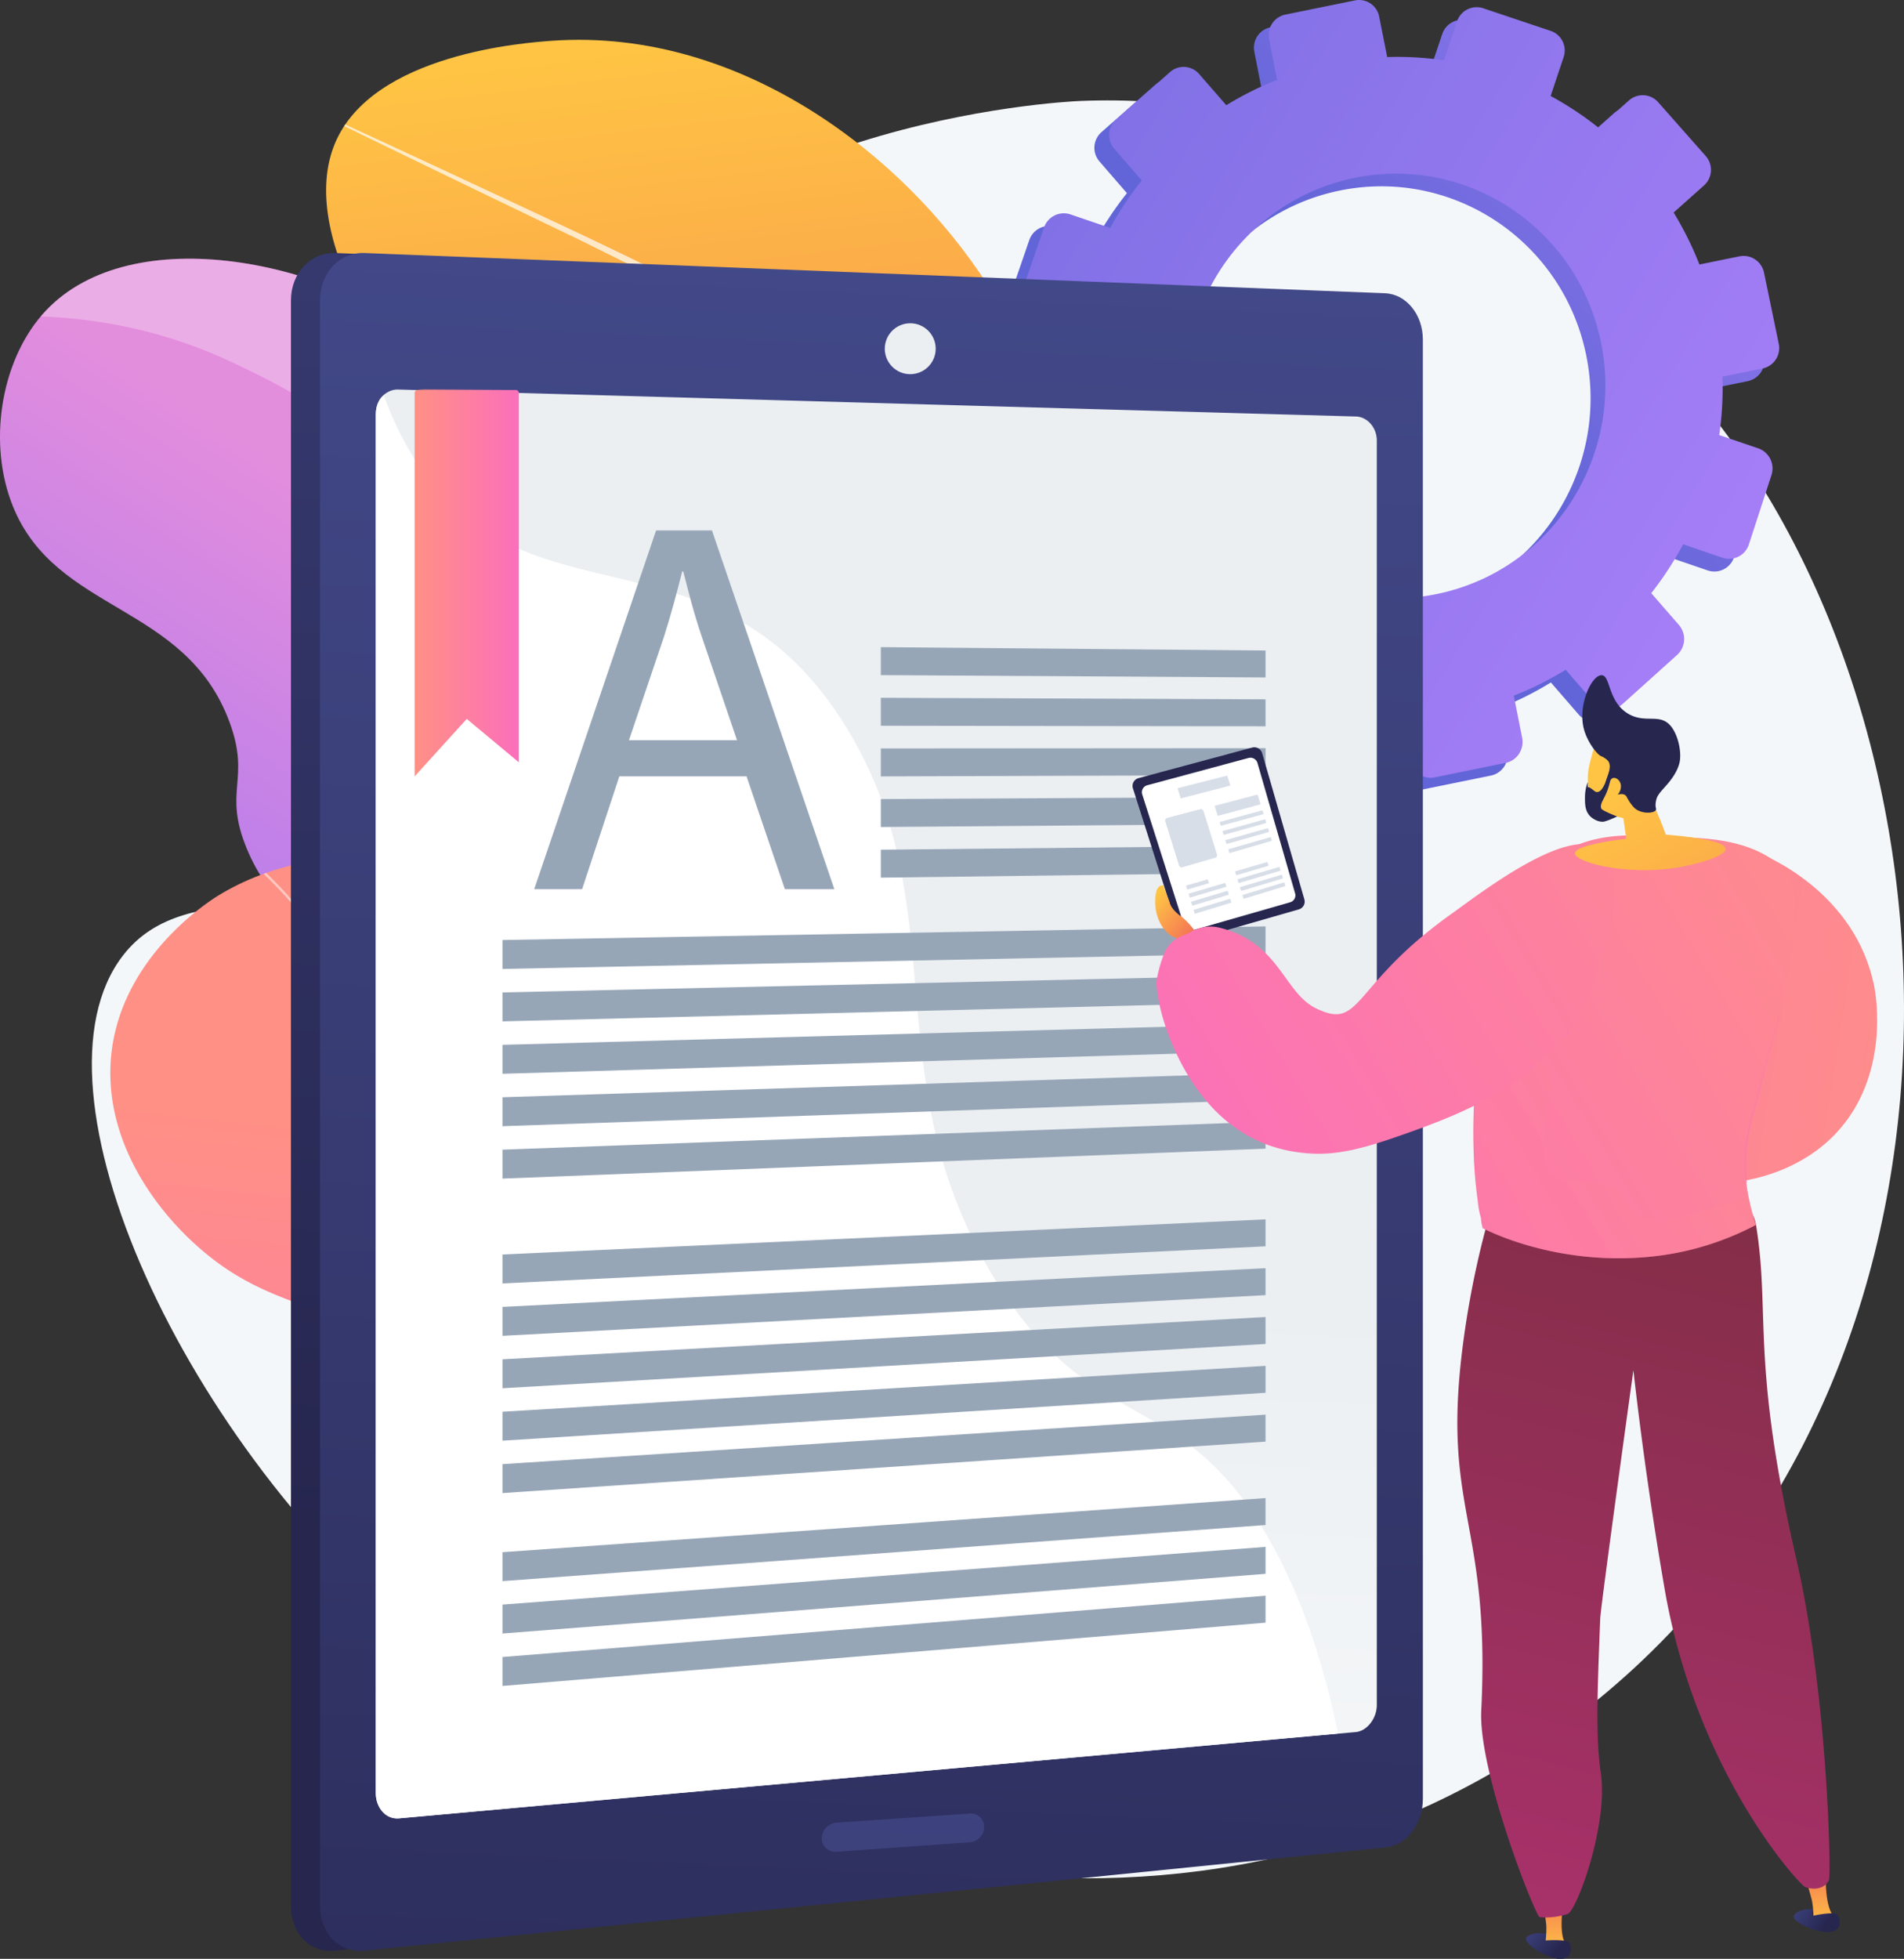 <svg xmlns="http://www.w3.org/2000/svg" xmlns:xlink="http://www.w3.org/1999/xlink" viewBox="0 0 2830.93 2912.26"><rect x="0" y="0" width="2830.93" height="2912.26" fill="#333333" stroke="none"/><defs><style>.cls-1{fill:none;}.cls-2{fill:url(#linear-gradient);}.cls-3{isolation:isolate;}.cls-4{fill:#f4f7fa;}.cls-5{fill:url(#linear-gradient-2);}.cls-6{fill:url(#linear-gradient-3);}.cls-7{fill:url(#linear-gradient-4);}.cls-11,.cls-13,.cls-17,.cls-23,.cls-8{fill:#fff;}.cls-8{opacity:0.28;}.cls-11,.cls-13,.cls-17,.cls-41,.cls-8{mix-blend-mode:soft-light;}.cls-9{fill:url(#linear-gradient-5);}.cls-10{clip-path:url(#clip-path);}.cls-11{opacity:0.7;}.cls-12{clip-path:url(#clip-path-2);}.cls-13{opacity:0.5;}.cls-14{fill:url(#linear-gradient-7);}.cls-15{fill:url(#linear-gradient-8);}.cls-16{fill:url(#linear-gradient-9);}.cls-18{fill:#97a6b7;}.cls-19,.cls-20{fill:url(#linear-gradient-10);}.cls-20,.cls-35,.cls-36{opacity:0.3;mix-blend-mode:multiply;}.cls-21{fill:url(#linear-gradient-12);}.cls-22{fill:#26264f;}.cls-24{fill:#d8dee8;}.cls-25{fill:url(#linear-gradient-13);}.cls-26{fill:url(#linear-gradient-14);}.cls-27{fill:url(#linear-gradient-15);}.cls-28{fill:url(#linear-gradient-16);}.cls-29{fill:url(#linear-gradient-17);}.cls-30{fill:url(#linear-gradient-18);}.cls-31{fill:url(#linear-gradient-19);}.cls-32{fill:url(#linear-gradient-20);}.cls-33{fill:url(#linear-gradient-21);}.cls-34{fill:url(#linear-gradient-22);}.cls-35{fill:url(#linear-gradient-23);}.cls-36{fill:url(#linear-gradient-24);}.cls-37{fill:url(#linear-gradient-25);}.cls-38{fill:url(#linear-gradient-26);}.cls-39{fill:url(#linear-gradient-27);}.cls-40{fill:url(#linear-gradient-28);}.cls-41{fill:url(#linear-gradient-29);}</style><linearGradient id="linear-gradient" x1="1256.21" y1="2121.81" x2="1133.29" y2="3247.74" gradientUnits="userSpaceOnUse"><stop offset="0" stop-color="#ff9085"/><stop offset="1" stop-color="#fb6fbb"/></linearGradient><linearGradient id="linear-gradient-2" x1="3208.71" y1="380.6" x2="2530.71" y2="970.29" gradientUnits="userSpaceOnUse"><stop offset="0" stop-color="#aa80f9"/><stop offset="1" stop-color="#6165d7"/></linearGradient><linearGradient id="linear-gradient-3" x1="3129.06" y1="1376.38" x2="1105.83" y2="150.63" xlink:href="#linear-gradient-2"/><linearGradient id="linear-gradient-4" x1="1927.1" y1="1701.76" x2="1200.65" y2="2524.37" gradientTransform="matrix(0.99, -0.14, 0.14, 0.99, -639.38, 136.11)" gradientUnits="userSpaceOnUse"><stop offset="0" stop-color="#e38ddd"/><stop offset="1" stop-color="#9571f6"/></linearGradient><linearGradient id="linear-gradient-5" x1="1409.99" y1="484.07" x2="1575.79" y2="1860.73" gradientUnits="userSpaceOnUse"><stop offset="0" stop-color="#ffc444"/><stop offset="1" stop-color="#f36f56"/></linearGradient><clipPath id="clip-path" transform="translate(-427.11 -417.58)"><path class="cls-1" d="M1988.92,2707.23c-196.32-49.94-252.07-110.48-260.69-161.29-14.11-83.15,99-134.4,83.89-229.17-17.45-109.17-182.11-131.82-177-203.59,5.48-77.57,199.33-72,239.33-183.71,36.27-101.24-103.56-160.16-102.48-307.22,1.28-175.57,201.51-216.78,236.7-416.66,24-136.48-45.52-252.5-100.11-343.54-122.81-204.86-375.13-404-660.65-383.86C1208.93,481,981.62,497,925.32,630.3c-57.07,135.11,79.17,349,218.56,462.41,101,82.17,185.7,96.87,190.16,161.57,6,87.22-143.81,119.1-158,246.2-7.52,67.2,26.94,124.6,60.84,181.07,76.84,128,151.77,123.21,162.77,194.13,15,97-120.5,136.69-150.59,281.88-21.44,103.44,24.52,193.59,50.41,244.39C1400.37,2600,1672.22,2713.38,1988.92,2707.23Z"/></clipPath><clipPath id="clip-path-2" transform="translate(-427.11 -417.58)"><path class="cls-2" d="M1876.61,2654.61A1202,1202,0,0,1,1652,2744.13c-205.85,58.81-559.95,99.77-681.65-59.29-15-19.56-54.48-71.22-49.24-135,5.45-66.36,54.44-86.84,47.15-128.33-10-56.72-107.54-52.42-204.54-117.52-82.38-55.29-181.5-172.17-171.93-309.64,10.5-150.75,145.44-236.46,160.11-245.46,99.74-61.17,253.43-83.3,349.52-6,85,68.38,93,188.87,98.24,268.38,11.89,179.92-63.37,260.84-9.16,323.84,49.36,57.38,133.09,15.05,193.09,91.59,25.65,32.71,18.32,50.61,58.4,114.62,30.33,48.44,63.08,83.81,76.55,96.35C1622.74,2734.72,1855.94,2661.35,1876.61,2654.61Z"/></clipPath><linearGradient id="linear-gradient-7" x1="1814.86" y1="-918.2" x2="1646.95" y2="2724.88" gradientUnits="userSpaceOnUse"><stop offset="0" stop-color="#444b8c"/><stop offset="1" stop-color="#26264f"/></linearGradient><linearGradient id="linear-gradient-8" x1="1786.87" y1="588.44" x2="1618.96" y2="4231.39" xlink:href="#linear-gradient-7"/><linearGradient id="linear-gradient-9" x1="1784.61" y1="808.88" x2="1642.18" y2="3899.07" gradientUnits="userSpaceOnUse"><stop offset="0.49" stop-color="#ebeff2"/><stop offset="1" stop-color="#fff"/></linearGradient><linearGradient id="linear-gradient-10" x1="1043.51" y1="1284.27" x2="1198.48" y2="1284.27" xlink:href="#linear-gradient"/><linearGradient id="linear-gradient-12" x1="1797.26" y1="2439.74" x2="1681.21" y2="5393.74" xlink:href="#linear-gradient-7"/><linearGradient id="linear-gradient-13" x1="2125.24" y1="958.91" x2="852.27" y2="1720.39" gradientTransform="matrix(0.77, 0.64, -0.64, 0.77, 2384.89, -106.4)" xlink:href="#linear-gradient"/><linearGradient id="linear-gradient-14" x1="2725.02" y1="3449.61" x2="2780.73" y2="3499.17" gradientTransform="translate(-102.84 206.94) rotate(-8.05)" xlink:href="#linear-gradient-7"/><linearGradient id="linear-gradient-15" x1="1853.42" y1="3499.25" x2="1853.42" y2="3402.19" gradientTransform="translate(813.36 77.42) rotate(-8.05)" xlink:href="#linear-gradient-5"/><linearGradient id="linear-gradient-16" x1="2730.62" y1="3443.32" x2="2786.33" y2="3492.87" gradientTransform="translate(-102.84 206.94) rotate(-8.05)" xlink:href="#linear-gradient-7"/><linearGradient id="linear-gradient-17" x1="2684.1" y1="3272.05" x2="2739.81" y2="3321.61" xlink:href="#linear-gradient-7"/><linearGradient id="linear-gradient-18" x1="1812.45" y1="3321.7" x2="1812.45" y2="3224.65" gradientTransform="translate(925.31)" xlink:href="#linear-gradient-5"/><linearGradient id="linear-gradient-19" x1="-457.44" y1="3366.21" x2="-820.73" y2="1899.43" gradientTransform="matrix(-1, 0, 0, 1, 2275.75, 0)" gradientUnits="userSpaceOnUse"><stop offset="0" stop-color="#ab316d"/><stop offset="1" stop-color="#792d3d"/></linearGradient><linearGradient id="linear-gradient-20" x1="3376.46" y1="1673.39" x2="2167.22" y2="2396.75" xlink:href="#linear-gradient"/><linearGradient id="linear-gradient-21" x1="2689.7" y1="3265.75" x2="2745.41" y2="3315.31" xlink:href="#linear-gradient-7"/><linearGradient id="linear-gradient-22" x1="2700.11" y1="1673.09" x2="2685.69" y2="2093.53" gradientTransform="matrix(1, 0, 0, 1, 0, 0)" xlink:href="#linear-gradient-4"/><linearGradient id="linear-gradient-23" x1="3059.21" y1="1685.41" x2="3044.79" y2="2105.84" xlink:href="#linear-gradient"/><linearGradient id="linear-gradient-24" x1="3069.81" y1="1978.16" x2="2405.07" y2="2375.8" xlink:href="#linear-gradient"/><linearGradient id="linear-gradient-25" x1="1326.97" y1="432.98" x2="1388.25" y2="485.15" gradientTransform="matrix(0.14, 0.99, 0.99, -0.14, 1532.76, 497.64)" xlink:href="#linear-gradient-5"/><linearGradient id="linear-gradient-26" x1="3232.42" y1="1438.93" x2="2104.93" y2="2113.39" xlink:href="#linear-gradient"/><linearGradient id="linear-gradient-27" x1="2827.68" y1="1597.13" x2="3179.64" y2="2165.32" xlink:href="#linear-gradient-5"/><linearGradient id="linear-gradient-28" x1="2830.85" y1="1595.17" x2="3182.81" y2="2163.36" xlink:href="#linear-gradient-5"/><linearGradient id="linear-gradient-29" x1="1385.62" y1="-302.46" x2="1250" y2="3149.59" xlink:href="#linear-gradient-9"/></defs><title>ebook</title><g class="cls-3"><g id="Illustration"><path class="cls-4" d="M2996.47,1066.25C2955.39,1010,2603.7,545,2033.63,567.67c-28.49,1.13-584.46,30.5-789.53,395-151.7,269.63,8.9,508.86-176.15,692.56-161.25,160.07-359.42,54.12-458.51,183.56C458.5,2036,698.88,2568.48,1068.2,2865.46c381.35,306.66,1110.92,531.63,1678,122.5C3382.8,2528.62,3376.33,1586.2,2996.47,1066.25Z" transform="translate(-427.11 -417.58)"/><path class="cls-5" d="M2292.05,494.31l11.87,60.82a482.09,482.09,0,0,0-75.52,37.73l-40.57-46.58a30.43,30.43,0,0,0-43.13-2.66L2064.86,614a31,31,0,0,0-3.14,43.5l40.93,47.23a496.61,496.61,0,0,0-46.94,70.55l-59.27-20.15c-16-5.44-33.45,3.29-39,19.49l-35,101.49c-5.6,16.26,2.83,33.88,18.84,39.35l59.47,20.32a494.26,494.26,0,0,0-6,84.93l-62.22,12.69a31.66,31.66,0,0,0-24.54,36.79l19.77,106a30.51,30.51,0,0,0,36.07,24.59l62.41-12.73a488.71,488.71,0,0,0,36.55,77l-48,42.65a32,32,0,0,0-3.21,44.52l70,82a30.56,30.56,0,0,0,43.77,2.87l48-42.77a488.12,488.12,0,0,0,70.28,48.13L2223,1503.81c-5.59,16.61,3,34.65,19.29,40.28L2344,1579.34c16.28,5.65,34-3.29,39.55-19.94l20.32-60.89a476.49,476.49,0,0,0,85.32,5.67l12.31,63c3.36,17.25,19.79,28.46,36.69,25l105.67-21.55c16.9-3.44,27.82-20.23,24.41-37.47l-12.39-62.49a482.4,482.4,0,0,0,77.12-38.47l41.16,47.5a30.81,30.81,0,0,0,44,2.9l80.53-72.42a32,32,0,0,0,2.57-44.74l-41-47.11a497,497,0,0,0,47.45-72.7l58.42,20a30.81,30.81,0,0,0,39.3-19.81L3039,1142.7a31.73,31.73,0,0,0-19.81-39.82l-57.85-19.68a494.65,494.65,0,0,0,4.77-86.81l59.68-12.17a31,31,0,0,0,24-36.83l-21.86-105.6a31.12,31.12,0,0,0-36.56-24.33l-59.5,12.13a488.91,488.91,0,0,0-38.34-77.27L2938.71,712a31,31,0,0,0,2.51-43.7l-70.67-80a30.68,30.68,0,0,0-43.4-2.68l-45.48,40.42a487,487,0,0,0-71-47L2730,521.2a30.76,30.76,0,0,0-19.35-38.91l-100.3-33.63a30.69,30.69,0,0,0-38.8,19.37l-19.52,58a476.44,476.44,0,0,0-84.36-4.81l-11.95-60.3A30.41,30.41,0,0,0,2419.75,437l-103.58,21.12A30.93,30.93,0,0,0,2292.05,494.31Zm-118.19,576.63c-32.59-170.54,77.32-335.81,245.34-370.07s332,75.15,366.41,245.31c34.65,171.19-74.81,338.81-244.67,373.45S2206.66,1242.5,2173.86,1070.94Z" transform="translate(-427.11 -417.58)"/><path class="cls-6" d="M3071.79,928.57,3049.93,823a31.12,31.12,0,0,0-36.56-24.33l-59.5,12.14a489.39,489.39,0,0,0-38.35-77.27l45.2-40.29a31.05,31.05,0,0,0,2.5-43.71l-70.67-80a30.69,30.69,0,0,0-43.4-2.68l-45.48,40.43a486.15,486.15,0,0,0-71-47L2752,502.38a30.75,30.75,0,0,0-19.35-38.9l-100.31-33.63a30.67,30.67,0,0,0-38.79,19.36l-19.52,58a477.39,477.39,0,0,0-84.36-4.81l-12-60.3a30.41,30.41,0,0,0-35.94-23.92l-103.57,21.12a30.93,30.93,0,0,0-24.13,36.18l11.88,60.82A481.61,481.61,0,0,0,2250.41,574l-40.57-46.58a30.43,30.43,0,0,0-43.13-2.66l-79.85,70.37a31,31,0,0,0-3.13,43.49l40.92,47.23a497.11,497.11,0,0,0-46.93,70.55l-59.27-20.15a31,31,0,0,0-39,19.49l-35,101.49c-5.61,16.26,2.82,33.89,18.84,39.36L2022.75,917a494.19,494.19,0,0,0-6,84.93l-62.22,12.68a31.66,31.66,0,0,0-24.53,36.8l19.77,106a30.5,30.5,0,0,0,36.07,24.58l62.4-12.72a488.6,488.6,0,0,0,36.55,77l-48,42.65a32,32,0,0,0-3.21,44.52l70,82a30.55,30.55,0,0,0,43.77,2.88l48-42.78a486.76,486.76,0,0,0,70.28,48.13L2245,1485c-5.59,16.62,3,34.66,19.29,40.29L2366,1560.53c16.29,5.64,34-3.29,39.55-20l20.32-60.89a475.74,475.74,0,0,0,85.33,5.67l12.3,63c3.37,17.26,19.8,28.46,36.7,25l105.67-21.55c16.89-3.45,27.82-20.23,24.4-37.48l-12.39-62.49a481.15,481.15,0,0,0,77.12-38.47l41.17,47.51a30.81,30.81,0,0,0,44,2.89l80.53-72.42a32.06,32.06,0,0,0,2.56-44.74l-41-47.11a496.46,496.46,0,0,0,47.46-72.69l58.41,20a30.82,30.82,0,0,0,39.31-19.82L3061,1123.89a31.74,31.74,0,0,0-19.8-39.83l-57.86-19.67a493.8,493.8,0,0,0,4.78-86.82l59.67-12.17A31,31,0,0,0,3071.79,928.57ZM2563,1300.81c-169.86,34.64-334.29-77.12-367.08-248.69-32.6-170.53,77.32-335.81,245.33-370.07s332,75.15,366.42,245.31C2842.26,1098.55,2732.81,1266.17,2563,1300.81Z" transform="translate(-427.11 -417.58)"/><path class="cls-7" d="M2174.05,2757.74c-602.22,103.4-787.41,23.25-842.09-73-31.8-55.94-35.08-144.78-125.77-256.94-76.44-94.52-120.41-88.68-153.15-161.16-56.78-125.71,51.53-196.38,7.39-318.13-48.33-133.3-200.38-109.83-266.29-269-36.06-87.08,6.26-101.76-25.83-188.55-65.42-176.89-258.16-161.53-322.19-321.08C408.84,1077,428,956.82,489.36,886c123-142,417.54-87.52,584.13,44.12,21.46,17,183,148.31,198.61,342.81,9.43,117.36-41.12,172.08.53,243.53,58.77,100.8,191.84,47.57,250.29,137.12,79.19,121.34-108.66,305.59-18.15,442.14,35,52.86,72.06,38.66,107.08,99.36,57.59,99.82-9.52,195.47,3.72,278.56C1629.8,2562.9,1742.15,2671.86,2174.05,2757.74Z" transform="translate(-427.11 -417.58)"/><path class="cls-8" d="M1060.06,1207.47c78.15,180.32-49.24,294.28,42.26,436.52,74.31,115.51,191.5,91.9,223.54,199.45,30.71,103.07-68.55,152.86-41.4,270.6,22.38,97,97.73,97.53,173,223,75.76,126.33,45.13,202.07,84,279.24,41.77,82.84,160.28,160.53,479.24,165.07,47.85-6.47,98.85-14.3,153.31-23.65-431.9-85.88-544.25-194.84-558.48-284.06-13.24-83.09,53.87-178.74-3.72-278.56-35-60.7-72-46.5-107.08-99.36-90.51-136.55,97.34-320.8,18.15-442.14-58.45-89.55-191.52-36.32-250.29-137.12-41.65-71.45,8.9-126.17-.53-243.53-15.64-194.5-177.15-325.85-198.61-342.81C906.9,798.52,612.37,744.07,489.36,886c-.59.68-1.15,1.4-1.74,2.09,82.26,2.92,183.12,19.68,287.55,69.48C856.26,996.28,997.78,1063.76,1060.06,1207.47Z" transform="translate(-427.11 -417.58)"/><path class="cls-9" d="M1908.53,862.05c-122.81-204.86-375.13-404-660.65-383.86C1208.93,481,981.62,497,925.32,630.3c-57.07,135.11,79.17,349,218.56,462.41,101,82.17,185.7,96.87,190.16,161.57,6,87.22-143.81,119.1-158,246.2-7.52,67.2,26.94,124.6,60.84,181.07,76.84,128,151.77,123.21,162.77,194.13,15,97-120.5,136.69-150.59,281.88-21.44,103.44,24.52,193.59,50.41,244.39,100.93,198,372.78,311.43,689.48,305.28-196.32-49.94-252.07-110.48-260.69-161.29-14.11-83.15,99-134.4,83.89-229.17-17.45-109.17-182.11-131.82-177-203.59,5.48-77.57,199.33-72,239.33-183.71,36.27-101.24-103.56-160.16-102.48-307.22,1.28-175.57,201.51-216.78,236.7-416.66C2032.67,1069.11,1963.12,953.09,1908.53,862.05Z" transform="translate(-427.11 -417.58)"/><g class="cls-10"><path class="cls-11" d="M853.1,562.61q185.29,85,369.95,171.52c61.65,28.61,123,57.75,184,88,30.47,15.08,60.87,30.33,91,46.06s60.16,31.93,89.35,49.72c14.58,8.92,29,18.26,42.75,28.61,6.94,5.1,13.59,10.67,20.1,16.42a189.69,189.69,0,0,1,18.15,19,118.13,118.13,0,0,1,14.39,22.42,112.23,112.23,0,0,1,8.67,25.23,137.34,137.34,0,0,1,.74,52.72c-3.18,17.41-9.73,33.93-18,49.24s-18.35,29.43-28.89,43c-21.2,27.07-44.85,51.63-67.48,76.85s-44.61,50.9-62.73,79.12a301,301,0,0,0-23.44,44.19,232.74,232.74,0,0,0-14,47.7c-5.21,32.67-3.2,66.8,7,98.34a214.72,214.72,0,0,0,21.09,45c8.7,14.24,18.87,27.64,29.33,40.93s21.38,26.43,31.36,40.46c5.07,7,9.73,14.25,14.22,21.66a210.1,210.1,0,0,1,11.8,23.23,176.81,176.81,0,0,1,13.59,50.33,221,221,0,0,1-.14,52,202,202,0,0,1-12.71,50.43,248.87,248.87,0,0,1-24.45,45.72c-19,28.75-42.54,53.68-59,82.64a139.15,139.15,0,0,0-16.94,46.17,142.07,142.07,0,0,0,1.1,49.21,155.58,155.58,0,0,0,17.25,46.31,237.83,237.83,0,0,0,29.69,40.27c22.32,25.16,48.37,47.47,69.51,74.83,10.56,13.6,19.61,28.67,25.76,45a148.68,148.68,0,0,1,9,51.14,143.06,143.06,0,0,1-9.34,51.05c-6.32,16.25-15.68,30.9-24.9,45.11s-18.13,28.61-20.65,44.81c-3,16.09.75,32.84,8.26,47.45,7.77,14.6,18.7,27.53,31,38.87a310,310,0,0,0,40,30.8c28.35,18.39,58.6,33.89,89.54,47.72s62.57,26.24,94.52,37.7,64.23,22.06,96.74,31.89c65,19.83,130.7,37.15,196.7,53.3l-.1.45c-66.15-15.57-132-32.31-197.25-51.58q-48.95-14.34-97.14-31.08c-32.11-11.2-63.93-23.31-95.12-37s-61.75-28.92-90.6-47.28a313.69,313.69,0,0,1-40.94-31c-12.75-11.49-24.22-24.77-32.49-40.18-8-15.41-12.3-33.55-9.08-51.1,1.2-8.81,4.56-17.09,8.3-24.91s8.49-15.06,13-22.3c9.18-14.29,18.13-28.52,24.09-44.06a136.54,136.54,0,0,0,8.65-48.71,141.77,141.77,0,0,0-8.82-48.67c-5.92-15.48-14.62-29.84-24.93-43-20.62-26.46-46.65-48.56-69.56-74.09a245.69,245.69,0,0,1-30.87-41.48,163.81,163.81,0,0,1-18.4-48.7,150.26,150.26,0,0,1-1.4-52.16,147.74,147.74,0,0,1,17.71-49.11c8.44-15.21,18.78-29,29-42.58s20.66-26.9,29.93-40.87a239.43,239.43,0,0,0,23.48-44,192.55,192.55,0,0,0,12-48.14c3.8-33,.65-67.09-12.9-97.38-13-30.62-35.09-56.5-56.22-83.11-10.57-13.38-21-27.07-30.07-41.83a224.59,224.59,0,0,1-22.14-47.06c-10.73-33.18-12.89-68.74-7.47-103.09a243.38,243.38,0,0,1,14.54-49.92,311.11,311.11,0,0,1,24.19-45.79c18.59-29.06,40.88-55.24,63.62-80.57s46.21-49.9,66.88-76.4c10.28-13.26,20-26.93,27.85-41.55s13.89-30.06,16.8-46.1a127.2,127.2,0,0,0-.74-48.49,101.5,101.5,0,0,0-20.76-43.3,180.92,180.92,0,0,0-17-17.88c-6.21-5.5-12.56-10.89-19.3-15.88-13.35-10.1-27.45-19.35-41.82-28.21-28.78-17.69-58.57-33.91-88.57-49.73s-60.31-31.14-90.68-46.31l-91.31-45.24c-30.39-15.18-61.15-29.62-91.71-44.44Q1036.05,652.64,852.9,563Z" transform="translate(-427.11 -417.58)"/></g><path class="cls-2" d="M1876.61,2654.61A1202,1202,0,0,1,1652,2744.13c-205.85,58.81-559.95,99.77-681.65-59.29-15-19.56-54.48-71.22-49.24-135,5.45-66.36,54.44-86.84,47.15-128.33-10-56.72-107.54-52.42-204.54-117.52-82.38-55.29-181.5-172.17-171.93-309.64,10.5-150.75,145.44-236.46,160.11-245.46,99.74-61.17,253.43-83.3,349.52-6,85,68.38,93,188.87,98.24,268.38,11.89,179.92-63.37,260.84-9.16,323.84,49.36,57.38,133.09,15.05,193.09,91.59,25.65,32.71,18.32,50.61,58.4,114.62,30.33,48.44,63.08,83.81,76.55,96.35C1622.74,2734.72,1855.94,2661.35,1876.61,2654.61Z" transform="translate(-427.11 -417.58)"/><g class="cls-12"><path class="cls-13" d="M1747.6,2714.35a2191.41,2191.41,0,0,1-290.55-19.17c-288.37-38.59-321-103.17-331.66-124.39-16.64-33-13.62-60.72-10.42-90.09,3.6-33,7.32-67.13-14.33-114.51-19.74-43.22-45.47-63.29-70.36-82.69-24.26-18.93-49.36-38.5-67.81-79.25-23.79-52.5-16.58-95.11-9-140.22,4.18-24.73,8.51-50.3,8.05-79-1.81-113.17-79.88-229-232-344.44l2.18-2.87C884.8,1753.86,963.34,1870.69,965.18,1985c.46,29-3.9,54.72-8.11,79.61-7.53,44.55-14.65,86.63,8.68,138.14,18.09,39.94,41.72,58.37,66.75,77.88,25.23,19.68,51.31,40,71.42,84,22,48.28,18.11,84.47,14.63,116.41-3.14,28.82-6.11,56,10.06,88.07,10.49,20.8,42.43,84.1,328.92,122.44,141.72,19,287.65,23.86,433.71,14.55l.23,3.6Q1819.44,2714.35,1747.6,2714.35Z" transform="translate(-427.11 -417.58)"/></g><path class="cls-14" d="M2503,922.2c0-36.66-26.89-67.38-58.43-68.62L926.52,793.76c-37.77-1.49-66.8,30-66.8,70.31V3251.33c0,40.33,27.7,70.05,65.47,66.24L2445.5,3164.23c31.53-3.19,57.53-35.47,57.53-72.12Z" transform="translate(-427.11 -417.58)"/><path class="cls-15" d="M2542.67,922.2c0-36.66-24.58-67.38-56.12-68.62L969.12,793.76c-37.78-1.49-66.15,30-66.15,70.31V3251.33c0,40.33,28.2,70.05,66,66.24l1518.24-153.34c31.54-3.19,55.48-35.47,55.48-72.12Z" transform="translate(-427.11 -417.58)"/><path class="cls-16" d="M2474.2,1072.64v1880c0,19.47-14.44,38.46-31.22,40L1123.85,3111.62,1020.3,3121a28.84,28.84,0,0,1-16.38-3.27c-10.93-6-18.07-19.35-18.07-34.22V1033.87c0-11.6,3.56-21.73,11.17-28.55a36.35,36.35,0,0,1,7-4.91,28.93,28.93,0,0,1,15.53-3.67l104.1,2.92,1319.47,37.13C2460,1037.28,2474.2,1053.17,2474.2,1072.64Z" transform="translate(-427.11 -417.58)"/><path class="cls-17" d="M2416.52,2994.92,1020.79,3120.87c-19.84,1.79-34.94-16.17-34.94-37.4V1033.89c0-11.6,4.08-21.87,11.7-28.68,4.58,12.16,9.14,24.15,14.46,35.9,156.85,346.21,469.2,119.82,675.72,461.52,161.66,267.46,36.74,520.86,219.37,818.1,144.37,234.91,272.94,154.9,404.46,381C2362.2,2788.73,2395.17,2890.82,2416.52,2994.92Z" transform="translate(-427.11 -417.58)"/><path class="cls-18" d="M1348,1571.76l-55.39,167.75h-71.22l181.2-533.33h83.09l182,533.33h-73.59l-57-167.75ZM1522.91,1518l-52.23-153.51c-11.87-34.81-19.78-66.47-27.69-97.33h-1.58c-7.91,31.65-16.62,64.1-26.91,96.54L1362.28,1518Z" transform="translate(-427.11 -417.58)"/><polygon class="cls-18" points="1881.65 1007.22 1309.64 1003.71 1309.64 962.14 1881.65 967.13 1881.65 1007.22"/><polygon class="cls-18" points="1881.65 1079.81 1309.64 1078.99 1309.64 1037.42 1881.65 1039.72 1881.65 1079.81"/><polygon class="cls-18" points="1881.65 1152.4 1309.64 1154.27 1309.64 1112.69 1881.65 1112.31 1881.65 1152.4"/><polygon class="cls-18" points="1881.65 1224.99 1309.64 1229.54 1309.64 1187.97 1881.65 1184.9 1881.65 1224.99"/><polygon class="cls-18" points="1881.65 1297.58 1309.64 1304.82 1309.64 1263.25 1881.65 1257.49 1881.65 1297.58"/><polygon class="cls-18" points="1881.65 1417.39 747.12 1440.56 747.12 1397.53 1881.65 1377.3 1881.65 1417.39"/><polygon class="cls-18" points="1881.65 1489.98 747.12 1518.48 747.12 1475.45 1881.65 1449.89 1881.65 1489.98"/><polygon class="cls-18" points="1881.65 1562.57 747.12 1596.41 747.12 1553.37 1881.65 1522.48 1881.65 1562.57"/><polygon class="cls-18" points="1881.65 1635.16 747.12 1674.33 747.12 1631.29 1881.65 1595.07 1881.65 1635.16"/><polygon class="cls-18" points="1881.65 1707.74 747.12 1752.25 747.12 1709.21 1881.65 1667.66 1881.65 1707.74"/><polygon class="cls-18" points="1881.65 1852.92 747.12 1908.09 747.12 1865.06 1881.65 1812.83 1881.65 1852.92"/><polygon class="cls-18" points="1881.65 1925.51 747.12 1986.01 747.12 1942.98 1881.65 1885.42 1881.65 1925.51"/><polygon class="cls-18" points="1881.65 1998.1 747.12 2063.93 747.12 2020.9 1881.65 1958.01 1881.65 1998.1"/><polygon class="cls-18" points="1881.65 2070.69 747.12 2141.86 747.12 2098.82 1881.65 2030.6 1881.65 2070.69"/><polygon class="cls-18" points="1881.65 2143.28 747.12 2219.78 747.12 2176.74 1881.65 2103.19 1881.65 2143.28"/><polygon class="cls-18" points="1881.65 2267.27 747.12 2350.67 747.12 2307.64 1881.65 2227.19 1881.65 2267.27"/><polygon class="cls-18" points="1881.65 2339.86 747.12 2428.59 747.12 2385.56 1881.65 2299.77 1881.65 2339.86"/><polygon class="cls-18" points="1881.65 2412.45 747.12 2506.51 747.12 2463.48 1881.65 2372.36 1881.65 2412.45"/><path class="cls-19" d="M1194.1,997.44l-125-.69-6.3,0c-6.2,0-10.18.17-15.21.59a4.4,4.4,0,0,0-4,4.38v570.15l77.49-85.48,77.48,64.51v-549A4.41,4.41,0,0,0,1194.1,997.44Z" transform="translate(-427.11 -417.58)"/><path class="cls-20" d="M1131.19,1388.29c-91.28-32.43-45.62-211.43-37.22-291.9,4.79-45.87-10.71-79.32-24.91-99.64l-6.3,0c-6.2,0-10.18.17-15.21.59a4.4,4.4,0,0,0-4,4.38v570.15l77.49-85.48,77.48,64.51v-85C1185.65,1431,1164.67,1400.19,1131.19,1388.29Z" transform="translate(-427.11 -417.58)"/><path class="cls-21" d="M1890.39,3133.7a23.26,23.26,0,0,1-21.35,22.84l-198.2,14.05c-12.09.86-21.9-8.12-21.9-20.07h0c0-11.94,9.81-22.29,21.9-23.12l198.2-13.57a19.67,19.67,0,0,1,21.35,19.87Z" transform="translate(-427.11 -417.58)"/><path class="cls-22" d="M2120,1574.41a12.21,12.21,0,0,0-7.5,5.84,11.85,11.85,0,0,0-.93,9.37l69.68,218.45a12.25,12.25,0,0,0,15.08,8l161.83-46.48a12,12,0,0,0,8.34-14.84l-62.75-217.4a12.24,12.24,0,0,0-15-8.32Z" transform="translate(-427.11 -417.58)"/><path class="cls-23" d="M2132.92,1585a10.86,10.86,0,0,0-6.69,5.21,10.57,10.57,0,0,0-.83,8.36l62.14,194.81a10.92,10.92,0,0,0,13.44,7.08L2345.31,1759a10.71,10.71,0,0,0,7.43-13.24l-56-193.87a10.92,10.92,0,0,0-13.35-7.41Z" transform="translate(-427.11 -417.58)"/><polygon class="cls-24" points="1829.31 1167.86 1755.54 1187.05 1750.82 1171.88 1824.7 1153.06 1829.31 1167.86"/><path class="cls-24" d="M2301.12,1612.36a1,1,0,0,1-.52,1.28l-62,16.71a1.09,1.09,0,0,1-1.22-.83l-4-12.81a1,1,0,0,1,.54-1.3l62.13-16.41a1.06,1.06,0,0,1,1.17.82Z" transform="translate(-427.11 -417.58)"/><path class="cls-24" d="M2305.62,1626.82a1,1,0,0,1-.52,1.28l-61.93,17a1.08,1.08,0,0,1-1.21-.83l-1.11-3.56a1,1,0,0,1,.55-1.31l62-16.9a1.05,1.05,0,0,1,1.17.82Z" transform="translate(-427.11 -417.58)"/><path class="cls-24" d="M2309.74,1640.06a1,1,0,0,1-.51,1.28l-61.85,17.3a1.07,1.07,0,0,1-1.21-.83l-1.11-3.55a1,1,0,0,1,.55-1.32l61.88-17.18a1,1,0,0,1,1.17.81Z" transform="translate(-427.11 -417.58)"/><path class="cls-24" d="M2313.86,1653.29a1,1,0,0,1-.51,1.29l-61.76,17.58a1.07,1.07,0,0,1-1.21-.82l-1.11-3.56a1,1,0,0,1,.54-1.32l61.8-17.46a1,1,0,0,1,1.17.81Z" transform="translate(-427.11 -417.58)"/><path class="cls-24" d="M2318,1666.53a1,1,0,0,1-.51,1.29l-61.68,17.86a1.05,1.05,0,0,1-1.2-.82l-1.11-3.56a1,1,0,0,1,.54-1.32l61.71-17.74a1,1,0,0,1,1.17.81Z" transform="translate(-427.11 -417.58)"/><path class="cls-24" d="M2234.29,1692.49l-49.54,14.35c-1.84.54-3.88-.81-4.56-3l-20.26-65.09c-.68-2.19.27-4.36,2.11-4.85l49.92-13.17c1.78-.48,3.77.89,4.44,3l19.89,63.9C2237,1689.82,2236.07,1692,2234.29,1692.49Z" transform="translate(-427.11 -417.58)"/><path class="cls-24" d="M2162.48,1635.69l.06,0,49.92-13.16a2.21,2.21,0,0,1,2.46,1.71l19.89,63.89a2,2,0,0,1-1.06,2.61l-49.54,14.36a2.22,2.22,0,0,1-2.56-1.68l-20.26-65.1A2,2,0,0,1,2162.48,1635.69Zm-.55-1.76c-1.77.55-2.67,2.67-2,4.82l20.26,65.09c.68,2.19,2.72,3.54,4.56,3l49.54-14.35h0c1.76-.52,2.65-2.67,2-4.81l-19.89-63.9c-.67-2.15-2.66-3.52-4.44-3L2162,1633.9Z" transform="translate(-427.11 -417.58)"/><path class="cls-24" d="M2224.19,1730.8l-31.47,9.22a.45.45,0,0,1-.52-.34l-1.54-5a.43.43,0,0,1,.24-.56l31.48-9.16a.44.44,0,0,1,.51.34l1.53,4.91A.42.42,0,0,1,2224.19,1730.8Z" transform="translate(-427.11 -417.58)"/><path class="cls-24" d="M2250.23,1736.05l-53.77,16a.44.44,0,0,1-.52-.34l-1.55-5a.43.43,0,0,1,.24-.56l53.81-15.88a.43.43,0,0,1,.5.34l1.51,4.86A.43.43,0,0,1,2250.23,1736.05Z" transform="translate(-427.11 -417.58)"/><path class="cls-24" d="M2253.9,1747.84,2200.19,1764a.45.45,0,0,1-.52-.34l-1.54-5a.44.44,0,0,1,.24-.57l53.74-16.08a.44.44,0,0,1,.5.33l1.51,4.87A.42.42,0,0,1,2253.9,1747.84Z" transform="translate(-427.11 -417.58)"/><path class="cls-24" d="M2257.57,1759.64l-53.64,16.4a.45.45,0,0,1-.52-.34l-1.54-5a.43.43,0,0,1,.24-.56l53.67-16.3a.44.44,0,0,1,.5.33l1.52,4.87A.44.44,0,0,1,2257.57,1759.64Z" transform="translate(-427.11 -417.58)"/><path class="cls-24" d="M2313,1704.79l-47.48,13.91a.42.42,0,0,1-.49-.34l-1.51-4.83a.41.41,0,0,1,.22-.55l47.51-13.81a.42.42,0,0,1,.48.33l1.49,4.76A.41.41,0,0,1,2313,1704.79Z" transform="translate(-427.11 -417.58)"/><path class="cls-24" d="M2330.87,1712.08l-61.71,18.34a.44.44,0,0,1-.5-.33l-1.5-4.84a.41.41,0,0,1,.22-.55l61.74-18.22a.42.42,0,0,1,.48.33l1.48,4.74A.4.4,0,0,1,2330.87,1712.08Z" transform="translate(-427.11 -417.58)"/><path class="cls-24" d="M2334.44,1723.56l-61.63,18.58a.44.44,0,0,1-.5-.33l-1.5-4.84a.42.42,0,0,1,.22-.55L2332.7,1718a.42.42,0,0,1,.48.33l1.47,4.74A.4.4,0,0,1,2334.44,1723.56Z" transform="translate(-427.11 -417.58)"/><path class="cls-24" d="M2338,1735l-61.55,18.82a.44.44,0,0,1-.5-.33l-1.51-4.84a.43.43,0,0,1,.23-.55l61.59-18.7a.42.42,0,0,1,.48.33l1.47,4.73A.41.41,0,0,1,2338,1735Z" transform="translate(-427.11 -417.58)"/><path class="cls-25" d="M3041.12,1685.38c8.91,3.37,144.84,57.43,172.78,199.3,2.25,11.46,24.09,133.34-58.57,219.45-92.69,96.55-271.17,94.16-342,13.44-16.52-18.82-25.24-39.68-30.12-57.21h0l18.67-49.59c22.77-27.5,53.79-34,70.35-38.1,40.83-10.06,71.65,8.13,95-11.56,12.94-10.9,15.51-26.57,17.8-40.58,7.82-47.7-19.1-77.07-21.06-106.49-1.47-22-9.17-70.18,19.54-101.6C3001.71,1692.54,3026.89,1687.13,3041.12,1685.38Z" transform="translate(-427.11 -417.58)"/><path class="cls-26" d="M3094.08,3266.45c1.59-8.73,29.79-16.64,43.76-4.94,6.93,5.81,11.71,17.58,7.7,22.9-1.46,1.93,4.51,5.34-1.21,5.4C3125.33,3290,3092.51,3275.13,3094.08,3266.45Z" transform="translate(-427.11 -417.58)"/><path class="cls-27" d="M3123.65,3269.63l29-4.1c-13.44-16.18-11-67.71-11-67.71l-30.85,6.89s3.52,14.14,9.5,35C3122.39,3246.86,3123.31,3258,3123.65,3269.63Z" transform="translate(-427.11 -417.58)"/><path class="cls-28" d="M3121.07,3266.06s34.93-8,38.7-1.12,6.71,25.47-15.44,24.87S3119.1,3271.93,3121.07,3266.06Z" transform="translate(-427.11 -417.58)"/><path class="cls-29" d="M2696.08,3299.2c2.79-8.43,31.82-12.31,44,1.23,6.06,6.72,9.14,19.05,4.42,23.75-1.72,1.72,3.73,5.92-2,5.19C2723.71,3326.93,2693.3,3307.57,2696.08,3299.2Z" transform="translate(-427.11 -417.58)"/><path class="cls-30" d="M2724.9,3306.48h29.3c-11-17.9-1.37-68.57-1.37-68.57l-31.51,2.5s1.51,14.5,4.51,36C2726.85,3283.76,2726.19,3295,2724.9,3306.48Z" transform="translate(-427.11 -417.58)"/><path class="cls-31" d="M2649,2198.66a1355.6,1355.6,0,0,0-45.42,207.89c-35.59,258.84,40,267.1,25.92,553.93-4.51,91.55,79.32,302.67,86.71,307.33a91.08,91.08,0,0,0,11.59.46,115.83,115.83,0,0,0,29.53-4.92c13.27-2.29,61.15-132,50.05-209.07-7.85-54.56-5.57-113.13-1-230.25.74-19,49.29-369.23,49.29-369.23,14.77,129.64,31.76,239.8,46.49,325.2,47.31,274.4,201.14,440.48,209.16,443.14,1.59.64,16,5.88,27.83-1.9a19.21,19.21,0,0,0,7-7.93c4.11-3.22-1.22-273.95-48.14-477.69-68.1-295.74-38.45-364.94-60-497C3019.32,2124.29,2649,2198.66,2649,2198.66Z" transform="translate(-427.11 -417.58)"/><path class="cls-32" d="M3074.66,1919.41c-14.17,55.07-14.46,49.84-31.65,119.18-10.23,41.37-30.27,85.73-16,158.78a334.8,334.8,0,0,0,10.92,41.26,424.42,424.42,0,0,1-135.46,44.62c-125.52,18.66-230.1-18.92-271-39.9-1-4.72-2.34-9.73-2.34-15v-.08c-3.6-10.09-4.34-21.37-6-34.3-5.19-41.09-8.41-98.85-1.21-189.2v-.11c0-1.84-.19-3.71,0-5.58a716.66,716.66,0,0,1,26.6-146.6c11-37.41,21.74-62.49,33.81-84a377.73,377.73,0,0,1,40.4-58c5.77-6.74,10.36-11.82,11.34-12.72,57.26-51.5,144.82-36.72,190-35.42,40.47,1.22,118.42,3.06,161.7,54.3C3101.83,1735.62,3098,1828.49,3074.66,1919.41Z" transform="translate(-427.11 -417.58)"/><path class="cls-33" d="M2722.86,3302.59s35.7-3.08,38.47,4.31,3.08,26.16-18.77,22.47S2720.09,3308.13,2722.86,3302.59Z" transform="translate(-427.11 -417.58)"/><path class="cls-34" d="M2620.64,2046.65a1.49,1.49,0,0,1-.53-2.89c.7-.26,70.76-27.7,136.07-92.19a1.49,1.49,0,0,1,2.1,2.12c-65.78,65-136.4,92.58-137.1,92.86A1.47,1.47,0,0,1,2620.64,2046.65Z" transform="translate(-427.11 -417.58)"/><path class="cls-35" d="M3023.58,2176.41a1.5,1.5,0,0,1-1.48-1.33c-5.4-48.66,4.64-83.89,13.51-115,2.16-7.57,4.2-14.72,6-21.87,9.77-39.41,14.05-54.64,18.57-70.75,2.94-10.46,6-21.28,10.69-39.35a1.51,1.51,0,0,1,1.82-1.07,1.49,1.49,0,0,1,1.06,1.82c-4.71,18.1-7.75,28.93-10.7,39.41-4.52,16.09-8.79,31.28-18.55,70.66-1.78,7.2-3.83,14.37-6,22-8.79,30.81-18.75,65.74-13.4,113.82a1.48,1.48,0,0,1-1.32,1.64Z" transform="translate(-427.11 -417.58)"/><path class="cls-36" d="M3038,2238.63a424.42,424.42,0,0,1-135.46,44.62c-125.52,18.66-230.1-18.92-271-39.9-1-4.72-2.34-9.73-2.34-15v-.08l-6-34.3c-5.19-41.09-8.41-98.85-1.21-189.2v-.11c43.25-19.89,128.67-45.73,109.4,47.07-26.13,125.8,3.39,120.54,63.75,123.17s44.08,70.2,121.56,54c37.3-7.82,76.8-24.47,110.42-31.5A334.38,334.38,0,0,0,3038,2238.63Z" transform="translate(-427.11 -417.58)"/><path class="cls-37" d="M2194,1821.07l-26.51-12.7a58.35,58.35,0,0,1-15.19-18.09,69.28,69.28,0,0,1-7.64-30.71c.07,0-1.2-21.46,7.9-25.09a7.62,7.62,0,0,1,4.15-.37l9.43,24.83s1.51,10.81,18.55,22c16.89,14.71,23.7,28.16,23.7,28.16Z" transform="translate(-427.11 -417.58)"/><path class="cls-38" d="M2804.42,1678.8c-49.45-32.18-178.77,68.64-217.92,96.44-151.82,107.82-133.62,175.07-202.57,141.5-46.62-22.7-52.95-91.13-132.62-116.87-3.66-1.18-7.18-2.18-10.53-3a57,57,0,0,0-40.67,4.93l-9.23,4.89-3.21,1a48.58,48.58,0,0,0-30,28.49,202.2,202.2,0,0,0-11.47,42.38,297.61,297.61,0,0,0,5.94,37.4c3,13.29,38,158.8,159.67,203.62a215.33,215.33,0,0,0,50.29,11.73c40,4.85,76.22-1.08,138.17-22.43,104.94-36.15,185.05-70.07,255.89-153a112.24,112.24,0,0,0,8.83-12C2817.7,1863.14,2852.17,1709.85,2804.42,1678.8Z" transform="translate(-427.11 -417.58)"/><path class="cls-39" d="M2796.82,1610.46c-14-23.68-7.77-50.73-6.36-56.58,5.89-24.47,8.08-28.18,12.62-33.36l6.43-6.79s.4-.3.82-.59c4.46-3.07,21.14-8.07,24.74-8.25,11.5-.57,34.91,40.67,48.31,104.22,1.09,2.27,2.16,4.56,3.23,6.88,6.65,14.42,12.35,28.6,17.25,42.42,77.72,6.57,88.5,15.69,88.85,21,.73,11.08-43.56,23.89-76.86,28.77-72.63,10.63-147.29-8.52-146.95-22.07.15-5.89,14.58-13.58,76.16-21.64l-4.32-30.57C2835.73,1632.75,2807.14,1627.91,2796.82,1610.46Z" transform="translate(-427.11 -417.58)"/><path class="cls-22" d="M2782.21,1501.94c5.24,19.4,19.92,37.69,25.46,39.78a33.63,33.63,0,0,1,9.09,5.81,9.81,9.81,0,0,1,1.71,2c7.52,11.1-8.1,30.69-2.88,35.16,3.78,3.25,15.59-5.59,18.07-2.58,2.35,2.84-6.86,12.46-4.15,15.88,2,2.58,8.1-1.89,13.56,1.44,2.72,1.66,2.57,3.6,6.63,9.81a64.42,64.42,0,0,0,7.22,9.23c9.75,9.61,29.86,8.71,32.3,3.17.68-1.54-.48-2.38-.58-6.92a35.16,35.16,0,0,1,1.45-9.52c2.19-7.58,10.43-14.78,18.17-24.23,14.33-17.5,16.25-29.67,16.71-33.73.17-1.45.22-2.52.26-3.29.8-15.54-4.78-36.57-14.66-47.78-16.56-18.79-38.13-2-63.75-18.18-29.56-18.63-24.91-56.11-38.36-56.53C2793.62,1421,2772.52,1466.07,2782.21,1501.94Z" transform="translate(-427.11 -417.58)"/><path class="cls-40" d="M2821.35,1578.27c3-7.81,13-3.89,15.32,4.55s-3.55,19.43-12,19.88S2817.29,1588.78,2821.35,1578.27Z" transform="translate(-427.11 -417.58)"/><path class="cls-22" d="M2821.44,1563.09l-7.21,17.3s-7.22,20.77-16.73,13c-7.78-6.36-9.2-5.79-9.46-5.37a.84.84,0,0,0-.06.18c-.11,0-.21-4.14-.29-7.79a67,67,0,0,0-4,22.79c0,9.58,0,19.84,7.5,27.69.43.45,8.6,8.76,19.61,8.37,0,0,4.33-.16,20.77-7.79,0,0-22.5-8.65-23.65-11.83-3.14-8.62,7.85-16.67,12.12-37.21A75.79,75.79,0,0,0,2821.44,1563.09Z" transform="translate(-427.11 -417.58)"/><circle class="cls-41" cx="1353.37" cy="518.45" r="37.84"/></g></g></svg>